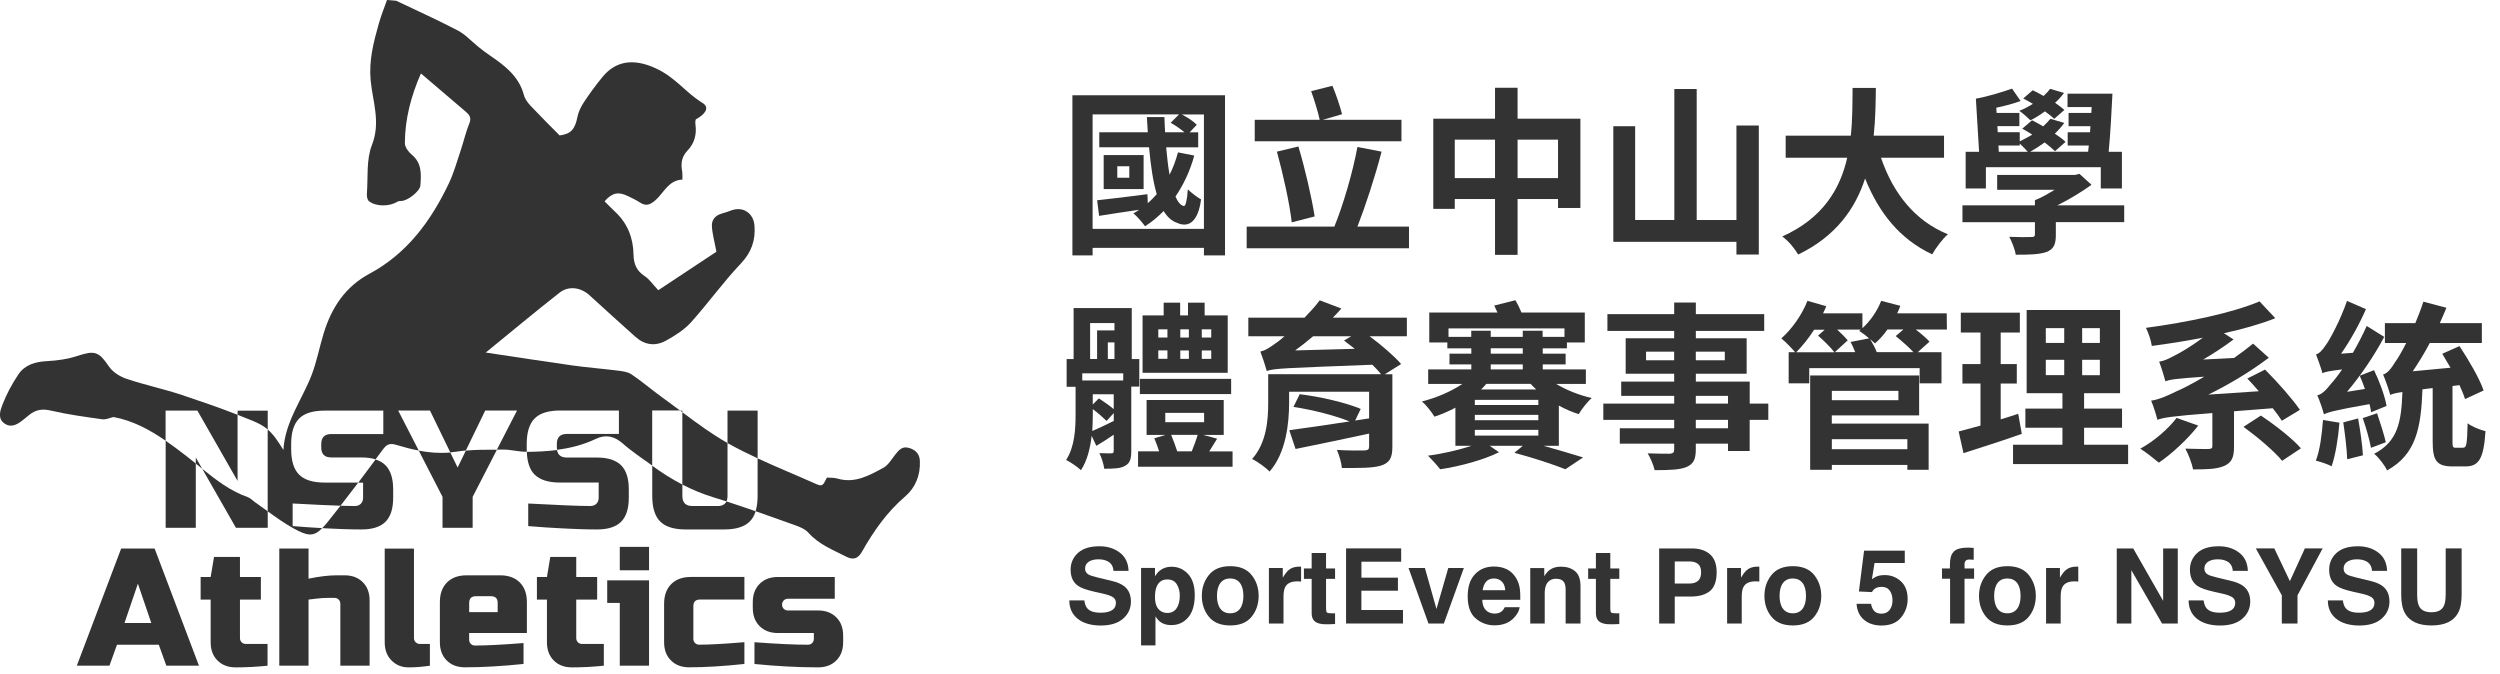 <?xml version="1.0" encoding="UTF-8"?><svg id="Layer_1" xmlns="http://www.w3.org/2000/svg" viewBox="0 0 670.64 180.74"><g><path d="m191.46,133.43c1.14.34,2.27.7,3.41,1.07.19-.39.29-.87.29-1.45v-14.2c-4.23-2.4-8.19-5.32-12.12-8.26v19.4c2.67,1.38,5.47,2.55,8.42,3.44Z" style="fill:#333;"/><path d="m52.96,110.16l10.77,18.85v-17.74c-4.92-1.92-9.91-3.64-14.92-5.31-4.89-1.63-9.96-2.69-14.84-4.33-1.77-.59-3.71-1.8-4.73-3.3-2.72-4.01-3.79-4.4-8.47-2.85-2.58.85-5.37,1.25-8.1,1.39-3.15.16-5.97.94-7.74,3.57-1.68,2.5-3.13,5.21-4.23,8-.63,1.61-1.45,3.88.55,5.2,1.99,1.32,3.75-.02,5.32-1.3.38-.31.77-.62,1.15-.94,1.75-1.46,3.55-1.82,5.92-1.26,4.55,1.07,9.21,1.69,13.84,2.34.94.13,1.97-.39,2.96-.61,5.18.96,9.7,3.4,13.98,6.35v-8.07h8.53Z" style="fill:#333;"/><path d="m246.77,123.7c-.08-1.83-1.03-2.98-2.88-3.53-1.85-.56-2.72.52-3.68,1.71-1.01,1.26-1.89,2.87-3.23,3.6-3.8,2.05-7.65,4.28-12.33,2.9-.92-.27-1.94-.19-2.83-.27-1.15,2.34-1.21,2.48-3.32,1.54-5.07-2.26-10.24-4.36-15.27-6.7v10.09c0,1.58-.18,2.95-.54,4.09,3.15,1.1,6.3,2.24,9.44,3.35,1.68.6,3.64,1.2,4.74,2.44,2.8,3.15,6.55,4.57,10.11,6.4,1.83.94,3.14.63,4.24-1.31,3.12-5.52,6.71-10.66,11.62-14.86,2.75-2.35,4.09-5.72,3.92-9.47Z" style="fill:#333;"/><path d="m182.47,110.16c-1.61-1.2-3.21-2.4-4.84-3.57-2.79-2-5.4-4.26-8.25-6.18-1.01-.68-2.45-.84-3.73-1-4.05-.51-8.13-.82-12.18-1.39-7.5-1.05-14.99-2.23-23.16-3.45,6.63-5.4,13.12-10.82,19.77-16.04,2.53-1.99,5.82-1.4,8.13.74,4.04,3.74,8.16,7.39,12.25,11.08,2.49,2.25,5.37,2.58,8.19,1.03,2.4-1.33,4.86-2.87,6.68-4.88,4.61-5.11,8.62-10.76,13.35-15.74,2.89-3.04,4.01-6.23,3.72-10.21-.24-3.31-3-5.22-6.07-4.16-.85.29-1.7.64-2.57.86-1.76.43-2.85,1.64-2.79,3.3.07,2.05.68,4.07,1.21,6.98-4.91,3.25-10.41,6.89-15.59,10.32-1.51-1.6-2.39-2.96-3.62-3.76-2.17-1.41-2.98-3.26-3.02-5.76-.07-4.44-1.56-8.34-4.86-11.45-1-.94-1.95-1.92-2.91-2.87,1.96-2.27,3.65-2.66,6.13-1.47,1.11.53,2.24,1.05,3.26,1.72,1.6,1.05,2.62.84,4.19-.49,2.3-1.96,3.49-5.43,7.31-5.6-.02-.79.04-1.54-.08-2.24-.38-2.11-.15-3.89,1.49-5.6,1.75-1.82,2.45-4.23,2.09-6.84-.07-.51-.08-1.4.18-1.54,2.09-1.09,3.9-3,1.69-4.35-4.56-2.78-7.18-6.84-12.63-9.32-6.06-2.76-10.72-1.82-14.14,2.31-1.78,2.15-3.43,4.41-4.97,6.73-.8,1.21-1.52,2.6-1.79,4.01-.66,3.41-1.8,4.61-4.79,5-2.8-2.84-5.34-5.35-7.78-7.95-.76-.81-1.51-1.81-1.79-2.85-1.32-5.02-5.06-7.88-9.04-10.59-1.08-.73-2.12-1.52-3.14-2.34-1.86-1.48-3.5-3.34-5.56-4.42-5.42-2.84-11.01-5.34-16.53-7.98-.82-.07-1.64-.14-2.46-.21-.74,2.1-1.59,4.17-2.19,6.31-1.41,4.97-2.7,9.93-2.2,15.24.54,5.73,2.75,11.24.35,17.34-1.55,3.95-1.03,8.73-1.36,13.14-.05.65.12,1.6.56,1.95,1.92,1.5,5.5,1.46,7.59.15.3-.19.75-.21,1.13-.22,1.62-.02,4.95-2.58,5.07-4.14.24-3.03.43-6.04-2.36-8.32-.88-.72-1.81-2.03-1.8-3.06.03-6.52,1.68-12.7,4.31-18.68,4.1,3.5,8.04,6.84,11.97,10.21.96.82,1.66,1.61,1.03,3.15-.95,2.33-1.51,4.82-2.31,7.21-1.01,3.01-1.86,6.11-3.22,8.96-4.79,10.05-11.2,18.79-21.26,24.19-6.53,3.5-10.18,9.11-12.28,15.93-1.15,3.73-1.86,7.61-3.25,11.24-2.54,6.61-7.1,12.42-7.58,20.12-1.54-2.52-2.67-4.19-4.21-5.5v21.95c2.21,1.6,4.44,3.19,6.81,4.51,3.89,2.17,5.49,2.37,7.83,0-2.58-.14-5.22-.32-7.94-.55v-6.06c5.46.3,9.73.5,12.84.6,1.6-2.06,3.19-4.13,4.76-6.21h-9.03c-3.14,0-5.42-.71-6.84-2.13-1.42-1.42-2.13-3.7-2.13-6.84v-1.35c0-3.14.71-5.42,2.13-6.85s3.7-2.13,6.84-2.13h15.75v6.28h-13.96c-1.8,0-2.69.9-2.69,2.69v.9c0,1.8.9,2.69,2.69,2.69h8.08c1.46,0,2.73.17,3.8.51.65-.88,1.3-1.75,1.95-2.63,1.05-1.43,1.89-1.78,3.62-1.25,2,.61,4,1.14,6.02,1.52l-5.52-10.73h8.53l5.45,11.23c.66-.06,1.33-.14,2.01-.25.71-.12,1.44-.2,2.16-.27l5.2-10.71h8.53l-5.39,10.47c.59,0,1.18,0,1.76,0,2.02,0,4.05.6,6.07.58.06,0,.12,0,.18,0,0-.24-.02-.47-.02-.73v-1.35c0-3.14.71-5.42,2.13-6.85s3.7-2.13,6.85-2.13h15.75v6.28h-13.96c-1.79,0-2.69.9-2.69,2.69v.9c0,.24.02.46.05.67,3.56-.46,7.05-1.32,10.41-2.93,2.62-1.25,4.94-.77,7.21,1.23,2.45,2.17,5.23,3.97,7.88,5.91.01,0,.02.01.03.02v-14.78h7.5Z" style="fill:#333;"/><path d="m52.52,124.35c.58.47,1.15.94,1.73,1.41l-1.73-3.03v1.63Z" style="fill:#333;"/><path d="m66.49,133.37c-4.68-1.64-8.49-4.58-12.24-7.61l9.04,15.82h8.53v-4.42c-1.11-.8-2.21-1.6-3.33-2.38-.67-.46-1.26-1.15-2-1.41Z" style="fill:#333;"/><path d="m71.82,115.21v-5.05h-8.08v1.11c1.48.58,2.95,1.17,4.42,1.78,1.53.65,2.68,1.32,3.66,2.15Z" style="fill:#333;"/><path d="m44.44,118.23v23.35h8.08v-17.23c-.77-.62-1.54-1.24-2.32-1.85-1.9-1.47-3.8-2.92-5.76-4.27Z" style="fill:#333;"/><path d="m97.4,129.46v4.04c0,.69-.2,1.23-.61,1.64-.4.4-.95.61-1.64.61-.97,0-2.24-.03-3.81-.08-1.08,1.39-2.17,2.77-3.27,4.14-.6.75-1.13,1.36-1.63,1.87.51.03,1.02.06,1.53.08l4.13.18c1.71.06,3.32.09,4.85.09,2.93,0,5.09-.69,6.46-2.06,1.38-1.38,2.06-3.53,2.06-6.46v-2.24c0-2.93-.69-5.09-2.06-6.46-.69-.69-1.58-1.21-2.66-1.55-1.54,2.08-3.09,4.15-4.65,6.22h1.29Z" style="fill:#333;"/><path d="m124.97,120.87l-2.21,4.55-1.96-4.03c-2.89.25-5.69.02-8.46-.5l6.37,12.39v8.3h8.08v-8.3l6.51-12.64c-2.79,0-5.59-.03-8.34.24Z" style="fill:#333;"/><path d="m143.43,127.32c1.42,1.42,3.7,2.13,6.85,2.13h10.32v4.04c0,.69-.2,1.23-.61,1.64-.4.4-.95.61-1.64.61-2.9,0-8.45-.22-16.65-.67v6.06c3.26.27,6.42.48,9.47.63l4.13.18c1.71.06,3.32.09,4.85.09,2.93,0,5.09-.69,6.46-2.06,1.38-1.38,2.07-3.53,2.07-6.46v-2.24c0-2.93-.69-5.09-2.07-6.46s-3.53-2.07-6.46-2.07h-8.08c-1.55,0-2.43-.67-2.64-2.02-2.67.35-5.39.46-8.11.5.1,2.77.8,4.81,2.11,6.12Z" style="fill:#333;"/><path d="m183.04,110.16h-.58c.19.14.38.29.58.43v-.43Z" style="fill:#333;"/><path d="m192.47,135.74h-6.73c-1.8,0-2.69-.9-2.69-2.69v-3.06c-2.81-1.45-5.49-3.15-8.08-5.05v8.11c0,3.14.71,5.42,2.13,6.85,1.42,1.42,3.7,2.13,6.85,2.13h10.32c3.14,0,5.42-.71,6.85-2.13.71-.71,1.24-1.62,1.59-2.75-2.6-.91-5.21-1.8-7.83-2.64-.39.82-1.19,1.24-2.4,1.24Z" style="fill:#333;"/><path d="m203.24,122.95v-12.8h-8.08v8.69c.13.08.26.16.39.23,2.5,1.4,5.08,2.67,7.69,3.88Z" style="fill:#333;"/><path d="m32.5,147.15l-11.89,31.42h8.75l2.02-5.61h11.22l2.02,5.61h8.75l-11.89-31.42h-8.98Zm.9,19.97l3.59-10.55,3.59,10.55h-7.18Z" style="fill:#333;"/><path d="m64.82,172.29c-.3-.3-.45-.67-.45-1.12v-10.32h5.61v-6.06h-5.61v-5.39h-6.96l-.9,5.39h-2.69v6.06h2.69v11.45c0,2.04.61,3.67,1.84,4.89,1.23,1.23,2.86,1.84,4.89,1.84,2.78,0,5.63-.15,8.53-.45v-5.84h-5.84c-.45,0-.82-.15-1.12-.45Z" style="fill:#333;"/><path d="m92.42,154.33h-2.02c-2.18,0-4.73.3-7.63.9v-8.08h-7.85v31.42h7.85v-17.73c.57-.06,1.32-.15,2.27-.27.94-.12,1.98-.18,3.12-.18h1.57c.45,0,.82.15,1.12.45.3.3.45.67.45,1.12v16.61h7.85v-17.51c0-2.03-.61-3.67-1.84-4.89-1.23-1.23-2.86-1.84-4.89-1.84Z" style="fill:#333;"/><path d="m111.5,172.29c-.3-.3-.45-.67-.45-1.12v-24.01h-7.85v25.14c0,2.04.61,3.67,1.84,4.89,1.23,1.23,2.75,1.84,4.56,1.84s3.72-.15,5.72-.45v-5.84h-2.69c-.45,0-.82-.15-1.12-.45Z" style="fill:#333;"/><path d="m134.16,154.33h-8.98c-2.24,0-4,.64-5.27,1.91-1.27,1.27-1.91,3.03-1.91,5.27v10.77c0,2.04.61,3.67,1.84,4.89,1.23,1.23,2.86,1.84,4.89,1.84,4.7,0,9.93-.3,15.71-.9v-5.61c-5.72.45-10.05.67-13.02.67-.45,0-.82-.15-1.12-.45-.3-.3-.45-.67-.45-1.12v-1.79h15.49v-8.3c0-2.24-.64-4-1.91-5.27-1.27-1.27-3.03-1.91-5.27-1.91Zm-.67,9.88h-7.63v-2.47c0-1.2.6-1.8,1.8-1.8h4.04c1.2,0,1.8.6,1.8,1.8v2.47Z" style="fill:#333;"/><path d="m155.03,172.29c-.3-.3-.45-.67-.45-1.12v-10.32h5.61v-6.06h-5.61v-5.39h-6.96l-.9,5.39h-2.69v6.06h2.69v11.45c0,2.04.61,3.67,1.84,4.89,1.23,1.23,2.86,1.84,4.89,1.84,2.78,0,5.63-.15,8.53-.45v-5.84h-5.84c-.45,0-.82-.15-1.12-.45Z" style="fill:#333;"/><rect x="166.26" y="146.7" width="7.85" height="6.28" style="fill:#333;"/><polygon points="162.89 161.74 166.26 161.74 166.26 178.57 174.11 178.57 174.11 155.68 162.89 155.68 162.89 161.74" style="fill:#333;"/><path d="m180.06,156.69c-1.27,1.27-1.91,3.03-1.91,5.27v10.32c0,2.04.61,3.67,1.84,4.89,1.23,1.23,2.86,1.84,4.89,1.84,4.28,0,9.22-.3,14.81-.9v-5.84c-5.39.45-9.43.67-12.12.67-.45,0-.82-.15-1.12-.45-.3-.3-.45-.67-.45-1.12v-8.75c0-1.2.6-1.79,1.8-1.79h11.89v-6.06h-14.36c-2.24,0-4,.64-5.27,1.91Z" style="fill:#333;"/><path d="m219.44,163.76h-8.08c-.45,0-.82-.15-1.12-.45-.3-.3-.45-.67-.45-1.12s.15-.82.45-1.12c.3-.3.67-.45,1.12-.45h12.57v-5.84h-15.26c-2.04,0-3.67.61-4.89,1.84-1.23,1.23-1.84,2.86-1.84,4.89v1.57c0,2.03.61,3.67,1.84,4.89,1.23,1.23,2.86,1.84,4.89,1.84h9.65v1.57c0,.45-.15.82-.45,1.12-.3.3-.67.45-1.12.45-3.5,0-8.29-.22-14.36-.67v5.84c6.07.6,11.76.9,17.06.9,2.03,0,3.66-.61,4.89-1.84,1.23-1.23,1.84-2.86,1.84-4.89v-1.8c0-2.03-.61-3.67-1.84-4.89-1.23-1.23-2.86-1.84-4.89-1.84Z" style="fill:#333;"/></g><g><g><path d="m328.62,25.56v42.96h-5.66v-2.02h-29.86v2.02h-5.42V25.56h40.95Zm-5.66,35.86v-30.72h-5.95c1.54.77,3.17,1.87,4.03,2.78l-1.92,2.02h2.3v4.03h-8.59c.24,2.69.53,5.18.91,7.34.96-1.87,1.68-3.84,2.26-6l4.37.86c-1.15,4.18-2.88,7.82-5.04,10.99.62,1.44,1.34,2.35,2.21,2.54.53.19.91-1.68,1.1-4.46.86.86,2.59,2.16,3.55,2.69-.77,5.9-3.26,7.73-6.43,6.29-1.44-.48-2.64-1.58-3.6-3.17-1.54,1.54-3.17,2.93-4.99,4.08-.62-.86-2.16-2.69-3.12-3.46.53-.29,1.06-.62,1.54-.96-3.84.58-7.58,1.1-10.75,1.63l-.53-4.18c3.5-.38,8.5-.96,13.49-1.63l.1,2.4c.86-.72,1.63-1.54,2.4-2.4-1.01-3.46-1.63-7.82-2.06-12.58h-13.35v-4.03h13.01c-.1-1.34-.14-2.69-.24-4.08h4.7c.05,1.39.1,2.74.19,4.08h5.18c-1.01-.86-2.45-1.87-3.7-2.54l2.26-2.26h-23.19v30.72h29.86Zm-16.18-10.71h-10.71v-9.12h10.71v9.12Zm-3.84-6.1h-3.22v3.07h3.22v-3.07Z" style="fill:#333;"/><path d="m377.97,60.79v5.81h-43.54v-5.81h23.52c2.4-5.86,4.94-14.59,6.19-21.36l6.48,1.25c-1.82,6.96-4.32,14.55-6.48,20.11h13.83Zm-2.02-22.9h-39.36v-5.76h17.43c-.48-2.16-1.44-5.33-2.3-7.68l5.71-1.44c1.01,2.4,2.06,5.57,2.59,7.63l-5.14,1.49h21.07v5.76Zm-29.43,21.75c-.58-5.14-2.35-13.01-3.98-18.96l5.76-1.39c1.82,6.05,3.55,13.63,4.37,18.77l-6.15,1.58Z" style="fill:#333;"/><path d="m423.95,31.84v23.95h-6v-2.4h-10.85v14.98h-6.05v-14.98h-10.8v2.64h-5.76v-24.19h16.56v-8.3h6.05v8.3h16.85Zm-22.9,15.94v-10.32h-10.8v10.32h10.8Zm16.9,0v-10.32h-10.85v10.32h10.85Z" style="fill:#333;"/><path d="m471.81,33.67v34.61h-6v-3.41h-33.03v-31.01h5.86v25.15h10.51V23.88h6v35.14h10.66v-25.35h6Z" style="fill:#333;"/><path d="m504.59,42.31c3.17,9.36,8.98,16.9,17.95,20.54-1.44,1.2-3.31,3.75-4.22,5.38-8.69-4.08-14.26-11.09-18-20.35-2.59,8.02-7.78,15.5-17.95,20.4-.91-1.58-2.59-3.65-4.27-4.85,10.99-4.9,15.55-12.87,17.43-21.12h-16.51v-5.91h17.47c.48-4.51.43-8.88.48-12.82h6.24c-.05,3.94-.1,8.35-.58,12.82h18.87v5.91h-16.9Z" style="fill:#333;"/><path d="m569.83,59.59h-18.34v3.46c0,2.54-.58,3.79-2.54,4.56-1.97.67-4.61.72-8.21.72-.24-1.54-1.06-3.46-1.73-4.8,2.26.1,5.14.1,5.86.05.77,0,1.01-.14,1.01-.72v-3.26h-19.44v-4.51h19.44v-1.39c1.73-.67,3.55-1.73,5.28-2.79h-15.41v-3.98h20.88l1.2-.29,3.22,2.93c-2.64,1.92-5.9,3.89-9.17,5.52h17.95v4.51Zm-37.11-9.03h-5.42v-9.84h3.6l-.86-14.26c2.88-.48,7.15-1.78,9.7-2.69l2.3,3.31c-1.87.72-4.27,1.34-6.53,1.82l.1,1.39h6.1v3.55h-5.9l.1,1.63h5.9v2.45c1.15-.58,2.3-1.15,3.36-1.82-.91-.58-1.82-1.1-2.69-1.58l2.64-2.26c.96.48,1.97,1.06,2.98,1.63.72-.67,1.39-1.34,1.92-2.02l3.74,1.1c-.72,1.01-1.58,1.97-2.54,2.88,1.15.77,2.16,1.49,2.88,2.21l-2.83,2.5c-.72-.72-1.68-1.49-2.78-2.35-1.3.96-2.59,1.78-3.89,2.5h15.55l.19-1.68h-5.67v-3.55h6l.1-1.63h-5.86v-3.55h6.1l.1-1.58h-6.48v-3.6h12.05c-.24,5.04-.58,11.14-1.01,15.6h3.55v9.84h-5.67v-5.71h-30.82v5.71Zm3.46-9.84h7.78c-.53-.62-1.44-1.54-2.16-2.21v.53h-5.71l.1,1.68Zm14.88-8.83c-.62-.62-1.54-1.3-2.5-2.02-1.3.96-2.59,1.78-3.89,2.4-.67-.67-2.06-1.92-2.98-2.54,1.25-.48,2.5-1.15,3.65-1.87-.91-.53-1.73-1.01-2.59-1.44l2.54-2.21c.91.43,1.92.96,2.93,1.54.62-.62,1.25-1.25,1.73-1.92l3.74,1.1c-.67.91-1.49,1.82-2.4,2.64.96.67,1.82,1.34,2.5,1.92l-2.74,2.4Z" style="fill:#333;"/><path d="m303.47,103.7v17.33c0,2.06-.34,3.22-1.68,3.94-1.25.72-3.02.77-5.57.77-.14-1.2-.72-3.02-1.3-4.18,1.34.05,2.78.05,3.22.05.48,0,.62-.19.62-.62v-4.37c-1.58,1.06-3.12,2.06-4.66,2.98l-1.25-2.69c-.38,3.26-1.2,6.72-2.88,9.22-.82-.82-2.93-2.26-3.98-2.74,2.35-3.6,2.54-8.5,2.54-12.29v-7.34h-2.4v-7.44h1.87v-13.68h15.6v13.68h2.02v7.39h-2.16Zm-2.16-3.55h-10.99v1.92h10.99v-1.92Zm-8.88-3.84h1.87v-7.68h4.66v-1.97h-6.53v9.65Zm.72,14.88c0,1.39-.05,2.83-.14,4.42,1.63-.67,3.6-1.63,5.76-2.69v-2.11l-1.92,2.11c-.82-.82-2.3-2.11-3.7-3.17v1.44Zm0-2.69l1.63-1.63c1.39.91,2.93,1.97,3.98,2.88v-3.98h-5.62v2.74Zm5.81-12.19v-4.46h-1.78v4.46h1.78Zm31.68,24.77v4.13h-25.35v-4.13h5.66c-.38-1.2-.86-2.45-1.3-3.5l3.02-.91h-5.09v-9.36h20.69v9.36h-5.47l3.7,1.01c-.77,1.2-1.44,2.35-2.11,3.41h6.24Zm-.38-15.36h-24.48v-4.08h24.48v4.08Zm-.91-5.71h-22.85v-15.41h5.66v-3.41h4.42v3.41h2.11v-3.41h4.46v3.41h6.19v15.41Zm-18.63-9.46h2.45v-2.21h-2.45v2.21Zm0,5.71h2.45v-2.26h-2.45v2.26Zm1.87,16.99h10.42v-2.5h-10.42v2.5Zm1.58,3.41c.58,1.44,1.2,3.07,1.63,4.42h3.89c.58-1.44,1.2-3.07,1.58-4.42h-7.1Zm4.75-26.11v-2.21h-2.3v2.21h2.3Zm-2.3,3.46v2.26h2.3v-2.26h-2.3Zm8.3-5.67h-2.54v2.21h2.54v-2.21Zm0,5.67h-2.54v2.26h2.54v-2.26Z" style="fill:#333;"/><path d="m377.39,90.21h-9.98c3.17,2.35,6.58,5.28,8.45,7.44l-4.37,2.74h2.02v19.49c0,3.07-.82,4.32-3.12,5.04-2.26.67-5.76.62-10.42.62-.14-1.49-.72-3.41-1.34-4.85,2.64.19,6.58.19,7.39.14.96-.05,1.25-.29,1.25-1.06v-3.46c-7.06,1.54-14.16,2.98-19.73,4.13l-1.68-5.04c3.98-.53,9.94-1.39,16.18-2.35-3.79-1.54-10.13-3.17-15.07-3.89l1.68-3.41c5.38.62,12.53,2.3,16.37,3.94l-1.49,3.12,3.74-.58v-7.15h-21.46v2.98c0,5.62-.86,13.44-5.23,18.43-.96-1.01-3.41-2.78-4.7-3.36,3.94-4.42,4.32-10.61,4.32-15.17v-7.58h30.29c-.62-.77-1.44-1.63-2.35-2.54-23.43.91-26.26.96-28.32,1.68-.29-1.1-1.15-3.74-1.73-5.23,1.34-.24,2.5-1.06,4.32-2.35.53-.34,1.25-.96,2.16-1.73h-9.7v-4.99h15.07c1.44-1.49,2.88-3.02,4.08-4.66l5.81,2.21c-.72.82-1.49,1.63-2.3,2.45h19.87v4.99Zm-13.97,3.36c-1.01-.77-1.97-1.54-2.88-2.21l1.92-1.15h-10.22c-1.63,1.39-3.22,2.64-4.8,3.79l15.99-.43Z" style="fill:#333;"/><path d="m418.14,119.59h-4.08c3.98,1.1,7.92,2.3,10.61,3.12l-4.75,3.17c-3.12-1.25-8.45-3.02-13.68-4.42l2.26-1.87h-8.88l2.5,1.73c-3.94,1.97-10.42,3.79-15.79,4.56-.77-1.01-2.3-2.69-3.26-3.65,3.84-.48,8.35-1.54,11.67-2.64h-4.32v-10.22c-1.82.96-3.7,1.78-5.62,2.4-.77-1.25-2.21-3.12-3.36-4.08,3.84-.96,7.78-2.64,10.85-4.7h-9.17v-3.89h11.57v-1.34h-5.86v-2.88h5.86v-1.44h-6.43v-1.58h-4.85v-8.02h18.29c-.29-.67-.58-1.3-.86-1.87l5.67-1.44c.58.96,1.2,2.21,1.63,3.31h16.99v8.02h-4.8v1.58h-6.48v1.44h6.14v2.88h-6.14v1.34h11.57v3.89h-7.97c2.78,1.68,6.19,3.02,9.55,3.79-1.2,1.01-2.74,3.02-3.5,4.32-1.82-.58-3.6-1.34-5.33-2.3v10.8Zm-23.47-29.23v-1.63h5.23v1.63h8.59v-1.63h5.33v1.63h5.86v-2.26h-31.11v2.26h6.1Zm18,18.29v-1.39h-17.04v1.39h17.04Zm0,4.08v-1.44h-17.04v1.44h17.04Zm-17.04,2.59v1.54h17.04v-1.54h-17.04Zm3.07-12.34c-.43.53-.91,1.01-1.39,1.49h14.79c-.53-.48-1.01-.96-1.49-1.49h-11.9Zm1.2-8.11h8.59v-1.44h-8.59v1.44Zm0,4.22h8.59v-1.34h-8.59v1.34Z" style="fill:#333;"/><path d="m474.35,112.63h-4.99v8.35h-5.81v-1.97h-8.64v1.49c0,2.83-.67,3.98-2.54,4.8-1.82.72-4.42.82-8.5.82-.29-1.34-1.15-3.31-1.87-4.51,2.3.1,5.14.1,5.91.1.91-.05,1.2-.34,1.2-1.2v-1.49h-14.59v-4.13h14.59v-2.26h-19.01v-4.37h19.01v-2.06h-14.21v-3.84h14.21v-2.11h-13.01v-9.5h13.01v-1.97h-17.91v-4.51h17.91v-3.12h5.81v3.12h18.34v4.51h-18.34v1.97h13.63v9.5h-13.63v2.11h14.45v5.9h4.99v4.37Zm-25.25-15.99v-2.3h-7.54v2.3h7.54Zm5.81-2.3v2.3h7.78v-2.3h-7.78Zm0,13.92h8.64v-2.06h-8.64v2.06Zm8.64,4.37h-8.64v2.26h8.64v-2.26Z" style="fill:#333;"/><path d="m522.26,88.39h-8.35c1.44,1.1,2.88,2.35,3.7,3.26l-3.17,2.83h6.38v8.35h-5.86v-4.08h-29.62v4.08h-5.52v-8.35h1.73c-.86-1.01-2.64-2.88-3.7-3.7,2.83-2.5,5.52-6.29,7.01-10.08l5.04,1.44c-.24.62-.53,1.3-.86,1.92h10.56v3.98c2.11-1.92,3.98-4.61,5.04-7.34l5.14,1.34c-.24.67-.53,1.34-.86,2.02h13.3l.05,4.32Zm-30.19,6.1c-.96-1.3-2.88-3.17-4.37-4.46l1.78-1.58h-2.83c-1.49,2.35-3.22,4.42-4.8,6.05h10.23Zm-.67,19.15h25.97v12.38h-5.71v-1.3h-20.26v1.3h-5.81v-25.3h29.23v10.71h-23.43v2.21Zm0-8.79v2.5h17.86v-2.5h-17.86Zm0,12.96v2.69h20.26v-2.69h-20.26Zm10.03-27.03c-.91-.77-1.92-1.54-2.69-2.02l.43-.34h-6.34c1.06.96,2.16,2.06,2.83,2.88l-3.46,3.17h5.47c-.38-.91-.77-1.92-1.25-2.74l4.99-.96Zm11.86,3.7c-1.2-1.34-3.22-3.07-4.75-4.32l2.06-1.78h-4.27c-1.01,1.44-2.21,2.78-3.36,3.74-.34-.34-.82-.72-1.34-1.15.67,1.01,1.39,2.35,1.82,3.5h9.84Z" style="fill:#333;"/><path d="m542.37,116.38c-5.28,1.87-11.04,3.7-15.65,5.18l-1.3-5.81c1.68-.43,3.65-.96,5.86-1.58v-11.28h-4.85v-5.23h4.85v-8.45h-5.28v-5.33h15.84v5.33h-5.14v8.45h4.32v5.23h-4.32v9.6c1.58-.48,3.17-.96,4.7-1.49l.96,5.38Zm28.51,2.93v5.18h-30.87v-5.18h13.25v-4.56h-9.94v-5.14h9.94v-4.13h-9.6v-22.32h25.06v22.32h-9.65v4.13h10.18v5.14h-10.18v4.56h11.81Zm-22.08-27.31h4.94v-3.98h-4.94v3.98Zm0,8.64h4.94v-4.13h-4.94v4.13Zm14.5-12.62h-4.75v3.98h4.75v-3.98Zm0,8.5h-4.75v4.13h4.75v-4.13Z" style="fill:#333;"/><path d="m589.69,114.17c-2.83,3.65-7.1,7.58-10.56,9.94-1.2-1.01-3.55-2.88-4.99-3.74,3.6-1.97,7.44-5.23,9.75-8.26l5.81,2.06Zm9.6-3.84v9.5c0,2.83-.58,4.27-2.69,5.18-2.02.86-4.75.91-8.31.91-.29-1.68-1.25-4.08-2.06-5.57,2.45.1,5.38.1,6.19.1.82-.05,1.06-.19,1.06-.77v-8.88c-10.9.86-13.06,1.2-14.74,1.82-.24-1.01-1.06-3.74-1.68-5.14,1.92-.29,3.74-1.01,6.67-2.45,1.49-.62,4.27-2.02,7.58-3.98-7.68.53-9.31.77-10.42,1.25-.29-1.1-1.1-3.79-1.68-5.28,1.3-.19,2.4-.72,4.03-1.58,1.3-.62,4.51-2.45,7.68-4.85-4.61.91-9.26,1.63-13.68,2.21-.19-1.44-.96-3.65-1.58-4.85,11.04-1.49,23.14-3.98,30.48-7.1l4.22,4.51c-3.98,1.58-8.74,2.93-13.78,4.03l2.59,1.68c-2.59,1.92-5.33,3.74-8.16,5.38l8.3-.43c1.78-1.25,3.46-2.5,5.09-3.84l4.22,3.79c-5.09,3.84-10.66,7.15-16.23,9.89l13.54-.91c-1.01-1.2-2.06-2.35-3.07-3.41l4.75-2.4c3.41,3.41,7.34,7.87,9.36,10.8l-4.85,2.93c-.62-.96-1.44-2.11-2.45-3.36l-10.42.82Zm7.2,1.15c3.7,2.45,8.45,6.14,10.75,8.78l-5.04,3.36c-2.06-2.54-6.67-6.43-10.37-9.12l4.66-3.02Z" style="fill:#333;"/><path d="m627.57,113.4c-.34,4.27-1.1,8.83-2.11,11.71-.91-.58-3.07-1.25-4.22-1.54,1.1-2.78,1.63-7.06,1.92-10.9l4.42.72Zm8.5-2.83c-.1-.67-.24-1.34-.43-2.16-9.6,1.68-11.18,2.21-12.24,2.74-.24-1.06-1.1-3.65-1.78-5.09,1.3-.34,2.3-1.34,3.74-3.17.62-.67,1.68-1.97,2.93-3.79-3.55.43-4.61.67-5.28,1.01-.29-1.1-1.15-3.6-1.73-5.04.91-.24,1.73-1.15,2.69-2.59,1.01-1.34,3.89-6.67,5.62-11.76l5.09,2.21c-1.78,4.08-4.18,8.4-6.67,11.95l3.17-.24c1.3-2.26,2.64-4.8,3.7-7.2l4.7,2.93c-2.74,5.18-6.34,10.42-9.98,14.74l4.8-.77c-.43-1.25-.91-2.5-1.39-3.55l3.84-1.49c1.49,3.07,2.93,7.01,3.36,9.6l-4.13,1.68Zm-3.5,1.68c.58,3.17,1.15,7.15,1.3,9.89l-4.22,1.06c-.1-2.69-.58-6.77-1.06-9.89l3.98-1.06Zm5.09-1.39c.86,2.5,1.87,5.71,2.35,7.78l-3.98,1.49c-.38-2.16-1.34-5.47-2.21-7.97l3.84-1.3Zm23.14,9.22c.86,0,1.01-.91,1.15-6.53,1.1.86,3.36,1.78,4.8,2.11-.48,7.39-1.78,9.46-5.38,9.46h-3.46c-4.37,0-5.33-1.68-5.33-6.72v-14.3l-2.74.34c-.38,10.27-1.68,17.47-9.5,21.75-.62-1.39-2.26-3.5-3.46-4.46,6.34-3.26,7.3-8.54,7.58-16.56-1.82.24-2.59.48-3.26.77-.29-1.1-1.25-3.94-1.92-5.47,1.15-.34,2.11-1.49,3.31-3.46.58-.77,1.68-2.59,2.88-4.99h-5.71v-5.33h8.16c.77-1.87,1.54-3.79,2.16-5.76l6.19,1.63c-.58,1.39-1.15,2.74-1.78,4.13h11.28v5.33h-13.97c-1.44,2.74-3.02,5.28-4.56,7.58l10.13-.96c-.77-1.3-1.54-2.54-2.21-3.74l4.61-2.06c2.45,3.7,5.33,8.59,6.48,11.91l-4.99,2.3c-.34-1.1-.86-2.35-1.49-3.74l-1.87.24v14.88c0,1.49.1,1.68.91,1.68h1.97Z" style="fill:#333;"/></g><g><path d="m295.17,164.36c.99,0,1.8-.11,2.42-.33,1.18-.42,1.76-1.2,1.76-2.34,0-.67-.29-1.18-.88-1.54-.58-.36-1.5-.67-2.75-.94l-2.13-.48c-2.1-.47-3.55-.99-4.35-1.54-1.36-.93-2.04-2.38-2.04-4.36,0-1.8.66-3.3,1.97-4.5s3.24-1.79,5.78-1.79c2.12,0,3.94.56,5.43,1.69,1.5,1.13,2.29,2.76,2.36,4.9h-4.05c-.07-1.21-.6-2.07-1.59-2.58-.66-.34-1.47-.51-2.45-.51-1.08,0-1.95.22-2.6.66-.65.44-.97,1.05-.97,1.83,0,.72.32,1.26.96,1.61.41.24,1.29.51,2.62.83l3.47.83c1.52.36,2.67.85,3.45,1.46,1.2.95,1.8,2.32,1.8,4.12s-.7,3.37-2.11,4.59-3.4,1.83-5.97,1.83-4.69-.6-6.19-1.8-2.26-2.85-2.26-4.94h4.02c.13.92.38,1.61.75,2.06.68.83,1.85,1.24,3.51,1.24Z" style="fill:#333;"/><path d="m318.7,153.97c1.2,1.29,1.8,3.17,1.8,5.66,0,2.62-.59,4.63-1.77,6-1.18,1.38-2.7,2.06-4.56,2.06-1.19,0-2.17-.3-2.95-.89-.43-.33-.85-.81-1.26-1.44v7.77h-3.86v-20.77h3.73v2.2c.42-.65.87-1.16,1.34-1.53.87-.67,1.9-1,3.09-1,1.74,0,3.22.64,4.43,1.93Zm-2.21,5.85c0-1.15-.26-2.17-.79-3.05-.52-.88-1.37-1.33-2.55-1.33-1.41,0-2.38.67-2.91,2.01-.27.71-.41,1.61-.41,2.71,0,1.73.46,2.95,1.38,3.65.55.41,1.19.62,1.94.62,1.08,0,1.91-.42,2.48-1.26.57-.84.85-1.96.85-3.35Z" style="fill:#333;"/><path d="m335.75,154.25c1.26,1.58,1.89,3.44,1.89,5.59s-.63,4.06-1.89,5.61-3.17,2.33-5.73,2.33-4.47-.78-5.73-2.33-1.89-3.42-1.89-5.61.63-4.01,1.89-5.59,3.17-2.37,5.73-2.37,4.47.79,5.73,2.37Zm-5.74.93c-1.14,0-2.02.4-2.63,1.21s-.92,1.96-.92,3.45.31,2.65.92,3.46,1.49,1.22,2.63,1.22,2.01-.41,2.62-1.22c.61-.81.92-1.96.92-3.46s-.31-2.65-.92-3.45c-.61-.81-1.49-1.21-2.62-1.21Z" style="fill:#333;"/><path d="m347.92,155.96c-1.57,0-2.62.51-3.16,1.53-.3.57-.45,1.46-.45,2.65v7.12h-3.92v-14.9h3.72v2.6c.6-.99,1.13-1.67,1.57-2.04.73-.61,1.68-.92,2.84-.92.07,0,.13,0,.18,0,.05,0,.16.01.33.02v3.99c-.25-.03-.46-.05-.66-.05s-.35-.01-.46-.01Z" style="fill:#333;"/><path d="m358.14,164.49v2.91l-1.85.07c-1.84.06-3.1-.25-3.77-.96-.44-.45-.66-1.13-.66-2.06v-9.17h-2.08v-2.78h2.08v-4.16h3.86v4.16h2.42v2.78h-2.42v7.88c0,.61.08.99.23,1.14.15.15.63.23,1.42.23.12,0,.24,0,.38,0,.13,0,.26-.01.39-.02Z" style="fill:#333;"/><path d="m374.99,158.46h-9.79v5.18h11.16v3.62h-15.27v-20.15h14.78v3.57h-10.66v4.28h9.79v3.5Z" style="fill:#333;"/><path d="m377.86,152.37h4.38l3.1,10.99,3.17-10.99h4.18l-5.37,14.9h-4.12l-5.35-14.9Z" style="fill:#333;"/><path d="m407.65,162.89c-.1.88-.56,1.78-1.38,2.69-1.28,1.45-3.06,2.17-5.36,2.17-1.9,0-3.57-.61-5.02-1.83s-2.17-3.21-2.17-5.96c0-2.58.65-4.56,1.96-5.93,1.31-1.38,3-2.06,5.09-2.06,1.24,0,2.36.23,3.35.7.99.46,1.81,1.2,2.46,2.2.58.88.96,1.91,1.13,3.08.1.68.14,1.67.12,2.95h-10.2c.05,1.5.52,2.54,1.41,3.14.54.37,1.18.56,1.94.56.8,0,1.45-.23,1.96-.68.27-.25.51-.59.72-1.03h3.98Zm-3.86-4.57c-.06-1.03-.38-1.81-.94-2.34s-1.26-.8-2.08-.8c-.9,0-1.6.28-2.1.85-.5.57-.81,1.33-.94,2.3h6.06Z" style="fill:#333;"/><path d="m417.48,155.25c-1.32,0-2.23.56-2.72,1.68-.26.59-.38,1.35-.38,2.27v8.07h-3.88v-14.88h3.76v2.17c.5-.77.97-1.32,1.42-1.65.8-.6,1.82-.9,3.05-.9,1.54,0,2.8.4,3.78,1.21.98.81,1.47,2.14,1.47,4.01v10.04h-3.99v-9.06c0-.78-.11-1.39-.31-1.8-.38-.77-1.11-1.15-2.19-1.15Z" style="fill:#333;"/><path d="m434.39,164.49v2.91l-1.85.07c-1.84.06-3.1-.25-3.77-.96-.44-.45-.66-1.13-.66-2.06v-9.17h-2.08v-2.78h2.08v-4.16h3.86v4.16h2.42v2.78h-2.42v7.88c0,.61.08.99.23,1.14.15.15.63.23,1.42.23.12,0,.24,0,.38,0,.13,0,.26-.01.39-.02Z" style="fill:#333;"/><path d="m453.54,160.02h-4.28v7.25h-4.18v-20.15h8.78c2.02,0,3.64.52,4.84,1.56s1.8,2.65,1.8,4.83c0,2.38-.6,4.06-1.8,5.04s-2.92,1.48-5.15,1.48Zm1.97-4.2c.55-.48.82-1.25.82-2.3s-.28-1.8-.83-2.24-1.32-.67-2.32-.67h-3.92v5.93h3.92c.99,0,1.77-.24,2.32-.72Z" style="fill:#333;"/><path d="m470.84,155.96c-1.57,0-2.62.51-3.16,1.53-.3.57-.45,1.46-.45,2.65v7.12h-3.92v-14.9h3.72v2.6c.6-.99,1.13-1.67,1.57-2.04.73-.61,1.68-.92,2.84-.92.07,0,.13,0,.18,0s.16.01.33.02v3.99c-.25-.03-.46-.05-.66-.05s-.35-.01-.46-.01Z" style="fill:#333;"/><path d="m486.67,154.25c1.26,1.58,1.89,3.44,1.89,5.59s-.63,4.06-1.89,5.61-3.17,2.33-5.73,2.33-4.47-.78-5.73-2.33-1.89-3.42-1.89-5.61.63-4.01,1.89-5.59,3.17-2.37,5.73-2.37,4.47.79,5.73,2.37Zm-5.74.93c-1.14,0-2.02.4-2.63,1.21s-.92,1.96-.92,3.45.31,2.65.92,3.46,1.49,1.22,2.63,1.22,2.01-.41,2.62-1.22.92-1.96.92-3.46-.31-2.65-.92-3.45-1.49-1.21-2.62-1.21Z" style="fill:#333;"/><path d="m504.77,157.43c-.47,0-.88.06-1.23.18-.61.22-1.07.62-1.38,1.22l-3.5-.16,1.39-10.95h10.92v3.31h-8.11l-.71,4.33c.6-.39,1.07-.65,1.41-.78.57-.21,1.25-.31,2.06-.31,1.64,0,3.07.55,4.29,1.65s1.83,2.71,1.83,4.81c0,1.83-.59,3.47-1.76,4.91s-2.93,2.16-5.28,2.16c-1.89,0-3.44-.51-4.65-1.52s-1.89-2.45-2.02-4.31h3.88c.16.85.45,1.5.89,1.96s1.08.69,1.91.69c.97,0,1.7-.34,2.21-1.02s.76-1.53.76-2.56-.24-1.87-.71-2.56-1.21-1.05-2.21-1.05Z" style="fill:#333;"/><path d="m529.46,146.99v3.17c-.22-.03-.59-.05-1.1-.06s-.87.1-1.07.34-.29.51-.29.8v1.26h2.56v2.75h-2.56v12.02h-3.88v-12.02h-2.17v-2.75h2.13v-.96c0-1.59.27-2.69.81-3.29.57-.89,1.93-1.34,4.09-1.34.25,0,.47,0,.67.02s.47.03.82.06Z" style="fill:#333;"/><path d="m544.23,154.25c1.26,1.58,1.89,3.44,1.89,5.59s-.63,4.06-1.89,5.61-3.17,2.33-5.73,2.33-4.47-.78-5.73-2.33-1.89-3.42-1.89-5.61.63-4.01,1.89-5.59,3.17-2.37,5.73-2.37,4.47.79,5.73,2.37Zm-5.74.93c-1.14,0-2.02.4-2.63,1.21s-.92,1.96-.92,3.45.31,2.65.92,3.46,1.49,1.22,2.63,1.22,2.01-.41,2.62-1.22.92-1.96.92-3.46-.31-2.65-.92-3.45-1.49-1.21-2.62-1.21Z" style="fill:#333;"/><path d="m556.4,155.96c-1.57,0-2.62.51-3.16,1.53-.3.57-.45,1.46-.45,2.65v7.12h-3.92v-14.9h3.72v2.6c.6-.99,1.13-1.67,1.57-2.04.73-.61,1.68-.92,2.84-.92.07,0,.13,0,.18,0s.16.01.33.02v3.99c-.25-.03-.46-.05-.66-.05s-.35-.01-.46-.01Z" style="fill:#333;"/><path d="m584.19,167.27h-4.21l-8.23-14.31v14.31h-3.92v-20.15h4.42l8.03,14.07v-14.07h3.92v20.15Z" style="fill:#333;"/><path d="m595.43,164.36c.99,0,1.8-.11,2.42-.33,1.18-.42,1.76-1.2,1.76-2.34,0-.67-.29-1.18-.88-1.54-.58-.36-1.5-.67-2.75-.94l-2.13-.48c-2.1-.47-3.55-.99-4.35-1.54-1.36-.93-2.04-2.38-2.04-4.36,0-1.8.66-3.3,1.97-4.5s3.24-1.79,5.78-1.79c2.12,0,3.94.56,5.43,1.69s2.29,2.76,2.36,4.9h-4.05c-.07-1.21-.6-2.07-1.59-2.58-.66-.34-1.47-.51-2.45-.51-1.08,0-1.95.22-2.6.66s-.97,1.05-.97,1.83c0,.72.32,1.26.96,1.61.41.24,1.29.51,2.62.83l3.47.83c1.52.36,2.67.85,3.45,1.46,1.2.95,1.8,2.32,1.8,4.12s-.7,3.37-2.11,4.59-3.4,1.83-5.97,1.83-4.69-.6-6.19-1.8-2.26-2.85-2.26-4.94h4.02c.13.92.38,1.61.75,2.06.68.83,1.85,1.24,3.51,1.24Z" style="fill:#333;"/><path d="m623.06,147.12l-6.74,12.58v7.57h-4.21v-7.57l-6.97-12.58h4.96l4.18,8.78,4.01-8.78h4.77Z" style="fill:#333;"/><path d="m632.78,164.36c.99,0,1.8-.11,2.42-.33,1.18-.42,1.76-1.2,1.76-2.34,0-.67-.29-1.18-.88-1.54-.58-.36-1.5-.67-2.75-.94l-2.13-.48c-2.1-.47-3.55-.99-4.35-1.54-1.36-.93-2.04-2.38-2.04-4.36,0-1.8.66-3.3,1.97-4.5s3.24-1.79,5.78-1.79c2.12,0,3.94.56,5.43,1.69s2.29,2.76,2.36,4.9h-4.05c-.07-1.21-.6-2.07-1.59-2.58-.66-.34-1.47-.51-2.45-.51-1.08,0-1.95.22-2.6.66s-.97,1.05-.97,1.83c0,.72.32,1.26.96,1.61.41.24,1.29.51,2.62.83l3.47.83c1.52.36,2.67.85,3.45,1.46,1.2.95,1.8,2.32,1.8,4.12s-.7,3.37-2.11,4.59-3.4,1.83-5.97,1.83-4.69-.6-6.19-1.8-2.26-2.85-2.26-4.94h4.02c.13.92.38,1.61.75,2.06.68.83,1.85,1.24,3.51,1.24Z" style="fill:#333;"/><path d="m656.07,159.5v-12.39h4.28v12.39c0,2.14-.33,3.81-1,5-1.24,2.19-3.6,3.28-7.1,3.28s-5.86-1.09-7.11-3.28c-.67-1.19-1-2.86-1-5v-12.39h4.28v12.39c0,1.39.16,2.4.49,3.04.51,1.13,1.62,1.7,3.34,1.7s2.81-.57,3.32-1.7c.33-.64.49-1.65.49-3.04Z" style="fill:#333;"/></g></g></svg>